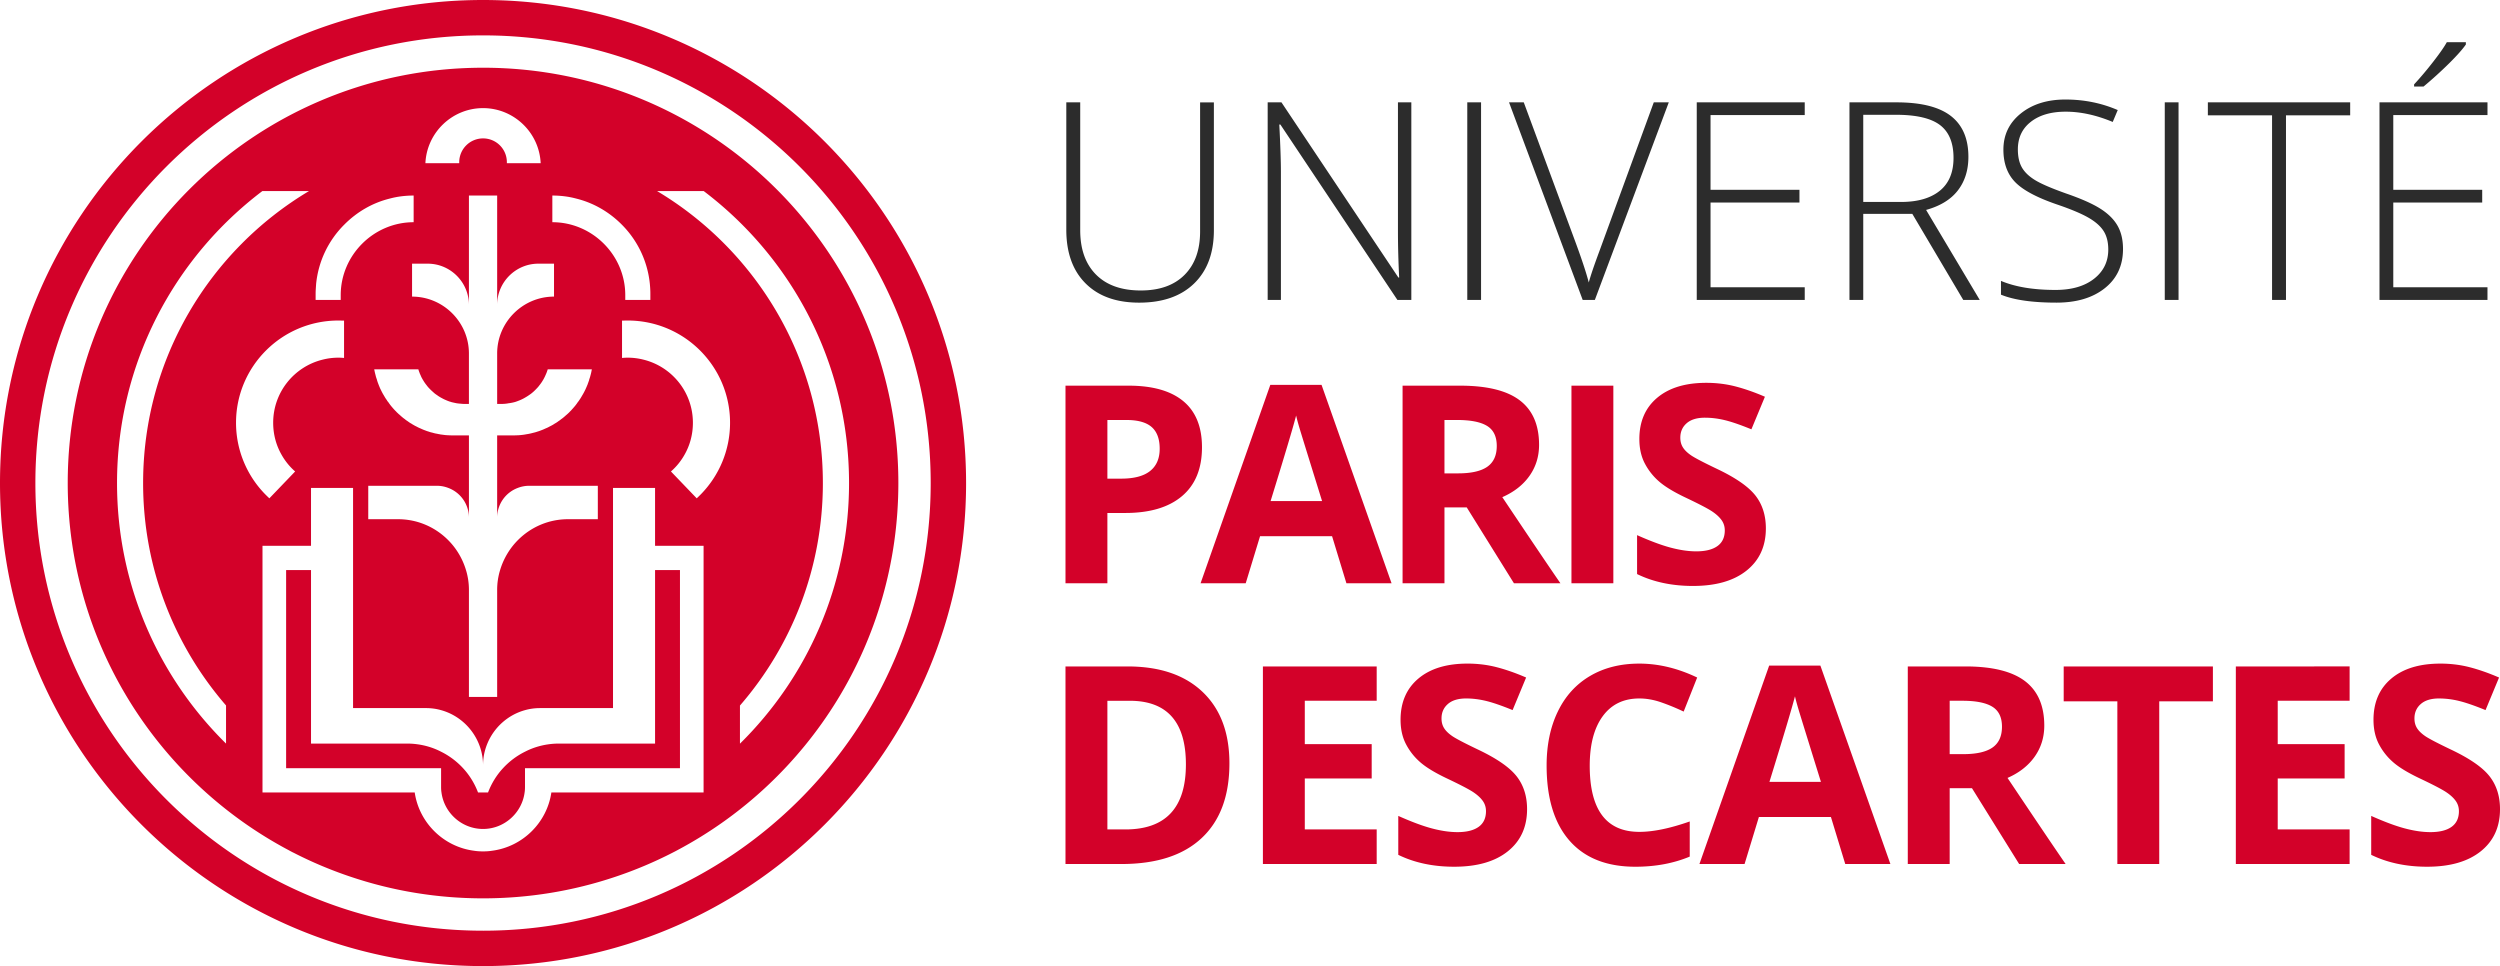 <svg xmlns="http://www.w3.org/2000/svg" width="621.065" height="240" viewBox="0 0 621.065 240"><path d="M120 0C53.718 0 0 53.742 0 120c0 66.282 53.718 120 120 120s120-53.718 120-120C240 53.742 186.282 0 120 0zm0 231.21C58.588 231.21 8.79 181.436 8.79 120 8.79 58.588 58.589 8.79 120 8.79c61.412 0 111.21 49.798 111.21 111.21 0 61.437-49.798 111.21-111.21 111.21zm0-214.384C63.02 16.826 16.826 63.02 16.826 120c0 39.57 22.257 73.928 54.96 91.242.34.195.682.365 1.047.56h.024A102.002 102.002 0 0 0 87.2 217.84c10.3 3.458 21.33 5.333 32.8 5.333 11.47 0 22.5-1.875 32.8-5.333a102.004 102.004 0 0 0 14.343-6.04c.365-.194.73-.364 1.071-.56 32.703-17.313 54.96-51.671 54.96-91.241 0-56.98-46.194-103.174-103.174-103.174zm17.216 31.753c2.045 0 4.042.244 5.942.755 4.334 1.072 8.181 3.336 11.25 6.405a24.239 24.239 0 0 1 7.037 14.83c.073.778.122 1.558.122 2.361v1.583h-6.234V73.32c0-4.968-2.046-9.497-5.333-12.784-3.287-3.288-7.817-5.333-12.784-5.333v-6.624zm-21.453 93.044a17.933 17.933 0 0 0-3.166-6.039 18.073 18.073 0 0 0-1.29-1.436c-3.19-3.19-7.573-5.163-12.419-5.163h-7.403v-8.303h17.095c.974 0 1.923.195 2.8.535a7.887 7.887 0 0 1 5.114 7.379v-20.43h-3.97c-.511 0-.998-.025-1.51-.05-.17-.024-.34-.024-.51-.048-.366-.049-.756-.097-1.12-.146-.074-.024-.123-.024-.196-.049-.219-.024-.414-.073-.633-.121a6.306 6.306 0 0 1-.974-.22c-.268-.073-.511-.121-.755-.194-.048-.025-.097-.025-.146-.049-.024 0-.024-.024-.048-.024a9.282 9.282 0 0 1-1.072-.366c-.365-.121-.73-.292-1.096-.462a6.422 6.422 0 0 1-.925-.439 9.041 9.041 0 0 1-.95-.511c-.121-.073-.243-.122-.34-.22-.025-.024-.074-.024-.098-.048a5.379 5.379 0 0 1-.78-.511.743.743 0 0 1-.17-.122 3.823 3.823 0 0 1-.633-.463 6.982 6.982 0 0 1-.828-.657.69.69 0 0 1-.243-.22c-.049-.048-.098-.072-.146-.121-.122-.122-.268-.22-.39-.341-.146-.146-.316-.292-.463-.438-.024-.025-.024-.049-.024-.049l-.024-.024c-.414-.39-.78-.804-1.145-1.242-.292-.341-.56-.706-.803-1.072-.195-.219-.341-.414-.439-.633-.048-.024-.048-.049-.073-.073-.243-.34-.438-.682-.633-1.023-.292-.462-.536-.95-.779-1.46-.024-.025-.024-.05-.049-.074-.195-.438-.39-.9-.56-1.363a8.615 8.615 0 0 1-.365-1.12 7.093 7.093 0 0 1-.292-.95v-.024a14.675 14.675 0 0 1-.341-1.486h10.958c.073.244.146.487.243.706.073.244.17.463.292.706.073.195.17.415.268.61.122.218.22.413.341.608.049.073.073.122.122.195.243.414.511.78.803 1.144.244.341.512.633.804.926l.17.17c.293.292.61.56.926.852.268.22.56.414.852.61.073.072.17.12.244.17.219.146.438.267.657.39.024.024.073.024.097.048.341.195.682.365 1.047.511.317.146.658.268.999.39h.024c.073.024.146.024.22.073.267.073.56.146.827.195.317.073.633.146.95.17.17.025.365.049.536.049.365.049.755.073 1.12.073h1.023v-12.54c0-7.768-6.356-14.124-14.124-14.124v-8.182h3.896c5.625 0 10.228 4.602 10.228 10.227V48.58h7.013v27.15c0-5.625 4.602-10.227 10.227-10.227h3.896v8.182c-7.768 0-14.123 6.356-14.123 14.123v12.54h1.022c.633 0 1.242-.048 1.827-.17.267-.024.511-.073.779-.121.268-.049.56-.122.828-.195l.219-.073a17.5 17.5 0 0 0 1.023-.39c.34-.146.706-.316 1.047-.511.34-.195.681-.39.998-.609.292-.195.584-.39.852-.609.39-.316.755-.657 1.096-1.022.292-.293.56-.585.804-.926.292-.365.56-.73.803-1.144.025-.049.073-.122.122-.195.22-.39.438-.803.609-1.218.219-.462.39-.925.535-1.412h10.958c-.097.512-.194 1.023-.34 1.51-.074.317-.171.633-.293.95-.024.17-.073.34-.146.51-.073.22-.146.415-.22.61l-.072.219c-.146.316-.268.657-.414.95-.024.073-.049.121-.073.194-.024.025-.024.05-.049.073a13.91 13.91 0 0 1-.78 1.461c-.194.341-.389.682-.632 1.023a4.724 4.724 0 0 1-.512.706c-.048.098-.121.195-.194.293-.195.267-.39.535-.61.779-.194.219-.364.438-.56.633a4.57 4.57 0 0 1-.584.609c0 .024-.024.048-.048.073-.317.316-.658.633-.999.9a.989.989 0 0 1-.243.22 7.005 7.005 0 0 1-.828.657c-.22.17-.414.341-.633.463-.341.268-.682.487-1.047.682-.122.097-.244.17-.341.219-.025.024-.049.024-.073.049-.292.17-.585.316-.877.462-.292.17-.609.317-.925.439-.366.17-.73.34-1.096.462a9.292 9.292 0 0 1-1.071.366c-.025.024-.025.024-.05.024-.291.097-.584.17-.9.243-.536.147-1.072.268-1.607.341a12.22 12.22 0 0 1-1.315.195c-.17.024-.341.024-.487.049-.512.024-1.023.049-1.534.049h-3.97v20.43a7.887 7.887 0 0 1 5.114-7.379c.073-.024.122-.048.195-.073a7.82 7.82 0 0 1 2.606-.462h17.094v8.303h-7.403c-4.846 0-9.229 1.973-12.419 5.163-.462.462-.876.925-1.29 1.436a17.933 17.933 0 0 0-3.166 6.04 16.795 16.795 0 0 0-.73 4.967v26.542h-7.013v-26.542a16.8 16.8 0 0 0-.73-4.968zM120 26.86c3.945 0 7.524 1.607 10.13 4.212a14.31 14.31 0 0 1 4.188 9.473h-8.4V40.3c0-1.631-.658-3.117-1.73-4.188s-2.556-1.729-4.188-1.729a5.924 5.924 0 0 0-5.917 5.917v.244h-8.401c.34-7.598 6.648-13.685 14.318-13.685zM78.41 72.93c0-.803.072-1.583.12-2.362a24.137 24.137 0 0 1 7.063-14.83c3.068-3.068 6.89-5.332 11.225-6.404 1.9-.511 3.896-.755 5.942-.755v6.624c-4.943 0-9.497 2.045-12.784 5.333-3.288 3.287-5.333 7.816-5.333 12.784v1.193h-6.234V72.93zM56.152 184.724c-16.73-16.485-27.078-39.4-27.078-64.724 0-29.635 14.172-55.933 36.112-72.54h11.59C52.088 62.191 35.553 89.171 35.553 120c0 21.112 7.768 40.446 20.6 55.252v9.472zM84.058 79.627h.195c.39 0 .755.024 1.145.024h.073v9.277a13.398 13.398 0 0 0-1.413-.073c-1.339 0-2.654.171-3.896.488-7.061 1.728-12.297 8.084-12.297 15.681 0 2.922.755 5.65 2.119 8.012a15.869 15.869 0 0 0 3.336 4.09l-6.404 6.673a44.66 44.66 0 0 1-1.096-1.072 25.373 25.373 0 0 1-7.184-17.703c0-14.026 11.396-25.397 25.422-25.397zm90.731 117.248h-37.817c-1.095 7.5-7.134 13.466-14.683 14.464-.755.122-1.51.17-2.289.17-.78 0-1.534-.048-2.289-.17-7.549-.998-13.588-6.964-14.683-14.464H65.21v-61.29h12.054v-14.368H87.71v54.692h18.117c1.29 0 2.557.17 3.75.511 4.237 1.17 7.695 4.286 9.35 8.304a14.021 14.021 0 0 1 1.072 5.357c0-1.9.39-3.701 1.072-5.357 1.655-4.018 5.113-7.135 9.35-8.304 1.193-.34 2.46-.51 3.75-.51h18.117v-54.693h10.446v14.367h12.054v61.29zm-.609-74.148c-.365.366-.73.73-1.096 1.072l-6.404-6.672a15.868 15.868 0 0 0 3.336-4.091c1.364-2.362 2.119-5.09 2.119-8.012 0-7.597-5.236-13.953-12.297-15.681a15.813 15.813 0 0 0-3.896-.488c-.487 0-.95.025-1.413.073v-9.277c.39 0 .755-.024 1.145-.024h.268c14.026 0 25.422 11.371 25.422 25.397 0 6.867-2.752 13.15-7.184 17.703zm9.643 62.021v-9.472c12.833-14.805 20.6-34.14 20.6-55.276 0-30.828-16.533-57.808-41.2-72.54h11.59c21.94 16.607 36.112 42.905 36.112 72.54 0 25.349-10.373 48.263-27.102 64.748zm-21.088-.024h-23.888c-.56 0-1.12.024-1.655.073-2.411.22-4.7.877-6.77 1.948a18.763 18.763 0 0 0-5.454 4.091c-1.608 1.729-2.874 3.799-3.726 6.039h-2.484c-.852-2.24-2.118-4.31-3.726-6.039a18.76 18.76 0 0 0-5.454-4.09c-2.07-1.072-4.359-1.73-6.77-1.949a18.462 18.462 0 0 0-1.655-.073H77.265v-43.1H71.08v49.212h38.498v4.675c0 .463.024.926.097 1.364.658 5.016 4.944 8.961 10.13 9.058h.39c5.186-.097 9.472-4.042 10.13-9.058.073-.438.097-.901.097-1.364v-4.675h38.498v-49.213h-6.185v43.101z" fill="#d30129"/><path d="M298.135 57.524c0 4.588-1.287 8.176-3.861 10.76-2.574 2.585-6.2 3.878-10.878 3.878-4.79 0-8.493-1.314-11.113-3.944-2.618-2.63-3.928-6.307-3.928-11.03v-31.76h-3.458v31.626c0 5.708 1.595 10.157 4.785 13.346 3.189 3.189 7.626 4.784 13.312 4.784 5.842 0 10.395-1.59 13.664-4.768 3.267-3.178 4.902-7.587 4.902-13.227v-31.76h-3.425v32.095zm49.152-.066c0 3.625.1 7.452.302 11.482h-.201l-29.042-43.512h-3.424v49.084h3.29V42.685c0-2.64-.134-6.558-.403-11.75h.269l29.074 43.577h3.459V25.428h-3.324v32.03zm17.222 17.054h3.425V25.428h-3.425v49.084zm32.836-12.153c-1.321 3.537-2.205 6.144-2.652 7.822-.65-2.529-1.914-6.311-3.794-11.348l-12.355-33.405h-3.66l18.298 49.084h3.021l18.365-49.084h-3.726l-13.497 36.93zm24.172 12.153h26.825v-3.155h-23.4V50.306h22.09V47.15h-22.09V28.584h23.4v-3.156h-26.825v49.084zm64.881-27.228c1.735-2.26 2.602-5.036 2.602-8.326 0-4.52-1.456-7.906-4.364-10.155-2.91-2.25-7.409-3.375-13.498-3.375h-11.683v49.084h3.425V53.126h12.187l12.657 21.386h4.096l-13.329-22.36c3.536-.984 6.172-2.606 7.907-4.868zm-14.151 2.887h-9.367V28.517h8.124c5.06 0 8.707.85 10.946 2.552 2.238 1.7 3.356 4.42 3.356 8.158 0 3.603-1.14 6.329-3.424 8.175-2.283 1.847-5.494 2.77-9.635 2.77zm49.621 1.73c-1.925-1.242-4.801-2.524-8.628-3.845-3.648-1.297-6.222-2.411-7.722-3.34-1.5-.928-2.58-1.975-3.24-3.139-.66-1.164-.99-2.652-.99-4.466 0-2.886 1.073-5.17 3.223-6.848 2.149-1.68 5.036-2.519 8.662-2.519 3.714 0 7.61.852 11.683 2.552l1.243-2.955c-4.052-1.745-8.383-2.618-12.994-2.618-4.52 0-8.22 1.158-11.095 3.475-2.877 2.317-4.314 5.31-4.314 8.981 0 3.335.956 6.005 2.87 8.007 1.913 2.003 5.377 3.867 10.39 5.59 3.425 1.165 6.022 2.249 7.79 3.257 1.768 1.007 3.044 2.12 3.827 3.34.784 1.22 1.175 2.759 1.175 4.617 0 2.999-1.18 5.422-3.542 7.268-2.361 1.847-5.556 2.77-9.585 2.77-5.484 0-9.994-.75-13.53-2.249v3.424c3.2 1.32 7.8 1.981 13.8 1.981 4.99 0 8.99-1.197 12-3.593 3.011-2.395 4.517-5.64 4.517-9.735 0-2.238-.443-4.148-1.326-5.725-.885-1.578-2.289-2.988-4.214-4.23zm15.915 22.611h3.424V25.428h-3.424v49.084zm10.708-45.86h15.947v45.86h3.46v-45.86h15.947v-3.224H548.49v3.224zm59.98-12.96c1.936-1.925 3.305-3.469 4.112-4.633v-.572h-4.735c-.58 1.075-1.672 2.648-3.272 4.718s-3.217 3.99-4.851 5.757v.538h2.35a101.359 101.359 0 0 0 6.396-5.808zm9.484 12.892v-3.156H591.13v49.084h26.824v-3.155h-23.4V50.306h22.09V47.15h-22.09V28.584h23.4z" fill="#2c2c2c"/><path d="M275.104 127.436h4.464c6.09 0 10.783-1.398 14.085-4.197 3.301-2.798 4.952-6.837 4.952-12.12 0-5.08-1.55-8.902-4.65-11.465-3.1-2.562-7.627-3.844-13.58-3.844h-15.678v49.084h10.407v-17.458zm0-23.099h4.733c2.843 0 4.93.583 6.263 1.746 1.33 1.164 1.997 2.966 1.997 5.405 0 2.417-.795 4.259-2.384 5.523-1.59 1.265-3.984 1.897-7.185 1.897h-3.424v-14.57zm40.476-8.73l-17.324 49.287h11.213l3.559-11.683h17.894l3.56 11.683h11.214l-17.392-49.286H315.58zm.067 28.874c3.491-11.302 5.607-18.386 6.345-21.252.18.806.475 1.903.89 3.29.414 1.389 2.267 7.375 5.557 17.962h-12.792zm43.195 1.578h5.54l11.718 18.835h11.548c-2.237-3.225-7.05-10.351-14.437-21.387 2.91-1.275 5.16-3.037 6.75-5.287 1.588-2.25 2.383-4.818 2.383-7.705 0-4.947-1.6-8.634-4.801-11.062-3.2-2.43-8.136-3.643-14.807-3.643h-14.3v49.084h10.406v-18.835zm0-21.722h3.156c3.358 0 5.837.493 7.437 1.477 1.6.986 2.4 2.642 2.4 4.969 0 2.35-.784 4.075-2.35 5.17-1.567 1.097-3.995 1.646-7.285 1.646h-3.358v-13.262zm41.954-8.527H390.39v49.084h10.407V95.81zm33.107 45.928c3.19-2.551 4.784-6.045 4.784-10.475 0-3.2-.851-5.903-2.551-8.107-1.702-2.205-4.847-4.405-9.435-6.598-3.47-1.656-5.668-2.804-6.597-3.441-.93-.639-1.606-1.299-2.03-1.981-.426-.683-.639-1.483-.639-2.4 0-1.477.526-2.675 1.578-3.593 1.052-.917 2.562-1.376 4.532-1.376 1.657 0 3.341.212 5.053.637 1.713.426 3.878 1.176 6.497 2.25l3.357-8.092c-2.53-1.096-4.952-1.946-7.269-2.551-2.316-.604-4.75-.906-7.302-.906-5.193 0-9.26 1.242-12.204 3.726-2.943 2.485-4.415 5.899-4.415 10.24 0 2.305.448 4.32 1.343 6.043a15.23 15.23 0 0 0 3.592 4.533c1.5 1.298 3.75 2.652 6.75 4.063 3.199 1.522 5.32 2.63 6.362 3.323 1.04.694 1.828 1.416 2.366 2.164.537.751.806 1.607.806 2.568 0 1.724-.61 3.022-1.83 3.895s-2.971 1.31-5.254 1.31c-1.903 0-4.001-.302-6.295-.906-2.295-.606-5.098-1.645-8.41-3.122v9.67c4.029 1.968 8.661 2.953 13.899 2.953 5.685 0 10.123-1.275 13.312-3.827zm-153.797 23.823h-15.41v49.084h13.9c8.683 0 15.326-2.147 19.925-6.444 4.6-4.3 6.9-10.487 6.9-18.567 0-7.589-2.216-13.498-6.648-17.726-4.431-4.23-10.654-6.347-18.667-6.347zm-.538 40.49h-4.464V174.09h5.54c9.31 0 13.966 5.272 13.966 15.813 0 10.765-5.014 16.15-15.042 16.15zm34.17 8.594h28.268v-8.594h-17.86v-12.658h16.618v-8.527h-16.619v-10.777h17.861v-8.528h-28.268v49.084zm53.639-28.336c-3.47-1.655-5.668-2.804-6.597-3.44-.93-.638-1.606-1.3-2.03-1.982-.426-.682-.639-1.481-.639-2.4 0-1.476.526-2.674 1.578-3.592 1.052-.918 2.562-1.377 4.532-1.377 1.657 0 3.342.214 5.054.637 1.712.426 3.877 1.177 6.496 2.25l3.357-8.09c-2.53-1.096-4.952-1.948-7.268-2.552-2.317-.604-4.752-.906-7.303-.906-5.193 0-9.26 1.242-12.204 3.727-2.943 2.485-4.415 5.897-4.415 10.24 0 2.303.448 4.32 1.344 6.042a15.23 15.23 0 0 0 3.592 4.532c1.499 1.298 3.749 2.654 6.748 4.064 3.2 1.522 5.321 2.63 6.363 3.322 1.04.695 1.828 1.417 2.366 2.166.537.75.806 1.606.806 2.569 0 1.724-.61 3.022-1.83 3.895-1.22.873-2.971 1.308-5.254 1.308-1.902 0-4.001-.302-6.295-.906-2.294-.604-5.098-1.646-8.41-3.123v9.67c4.029 1.97 8.661 2.955 13.899 2.955 5.686 0 10.123-1.277 13.312-3.828 3.19-2.552 4.784-6.043 4.784-10.475 0-3.201-.851-5.903-2.551-8.107-1.702-2.204-4.847-4.404-9.435-6.599zm39.875-12.791c1.79 0 3.614.326 5.472.975a55.62 55.62 0 0 1 5.54 2.283l3.357-8.461c-4.813-2.304-9.602-3.458-14.369-3.458-4.678 0-8.758 1.023-12.238 3.073-3.48 2.047-6.15 4.991-8.007 8.829-1.858 3.838-2.787 8.309-2.787 13.412 0 8.102 1.892 14.318 5.674 18.65 3.782 4.33 9.245 6.497 16.385 6.497 4.968 0 9.468-.84 13.496-2.518v-8.73c-4.902 1.724-9.077 2.585-12.523 2.585-8.214 0-12.321-5.472-12.321-16.417 0-5.26 1.074-9.36 3.222-12.304 2.15-2.944 5.182-4.416 9.1-4.416zm32.254-8.159l-17.323 49.286h11.213l3.559-11.683h17.894l3.559 11.683h11.214l-17.391-49.286h-12.725zm.068 28.874c3.491-11.303 5.606-18.387 6.345-21.253.18.807.475 1.903.89 3.292.414 1.388 2.266 7.374 5.556 17.96h-12.79zm65.894-6.262c1.589-2.25 2.384-4.818 2.384-7.704 0-4.947-1.6-8.635-4.8-11.063-3.202-2.428-8.137-3.643-14.807-3.643h-14.302v49.084h10.408v-18.833h5.54l11.717 18.833h11.548c-2.237-3.222-7.05-10.351-14.436-21.385 2.909-1.277 5.159-3.04 6.748-5.289zm-10.475-2.266c-1.567 1.096-3.995 1.646-7.285 1.646h-3.357v-13.262h3.155c3.358 0 5.837.492 7.437 1.476 1.6.987 2.4 2.642 2.4 4.97 0 2.35-.784 4.074-2.35 5.17zm17.684-11.48h13.329v40.42h10.407v-40.42h13.331v-8.664h-37.067v8.663zm42.762 40.42h28.268v-8.594h-17.861v-12.658h16.62v-8.527h-16.62v-10.777h17.86v-8.528H555.44v49.084zm63.074-21.737c-1.7-2.204-4.846-4.404-9.433-6.599-3.47-1.655-5.67-2.804-6.6-3.44-.926-.638-1.604-1.3-2.03-1.982s-.637-1.481-.637-2.4c0-1.476.525-2.674 1.579-3.592 1.05-.918 2.56-1.377 4.532-1.377a21 21 0 0 1 5.051.637c1.712.426 3.879 1.177 6.497 2.25l3.358-8.09c-2.53-1.096-4.951-1.948-7.27-2.552-2.316-.604-4.749-.906-7.3-.906-5.194 0-9.263 1.242-12.204 3.727-2.944 2.485-4.416 5.897-4.416 10.24 0 2.303.447 4.32 1.343 6.042a15.214 15.214 0 0 0 3.593 4.532c1.499 1.298 3.748 2.654 6.747 4.064 3.2 1.522 5.322 2.63 6.363 3.322 1.04.695 1.829 1.417 2.366 2.166s.807 1.606.807 2.569c0 1.724-.612 3.022-1.83 3.895-1.221.873-2.972 1.308-5.254 1.308-1.903 0-4.003-.302-6.295-.906-2.295-.604-5.098-1.646-8.411-3.123v9.67c4.028 1.97 8.663 2.955 13.9 2.955 5.685 0 10.122-1.277 13.311-3.828 3.19-2.552 4.785-6.043 4.785-10.475 0-3.201-.851-5.903-2.552-8.107z" fill="#d30129"/></svg>